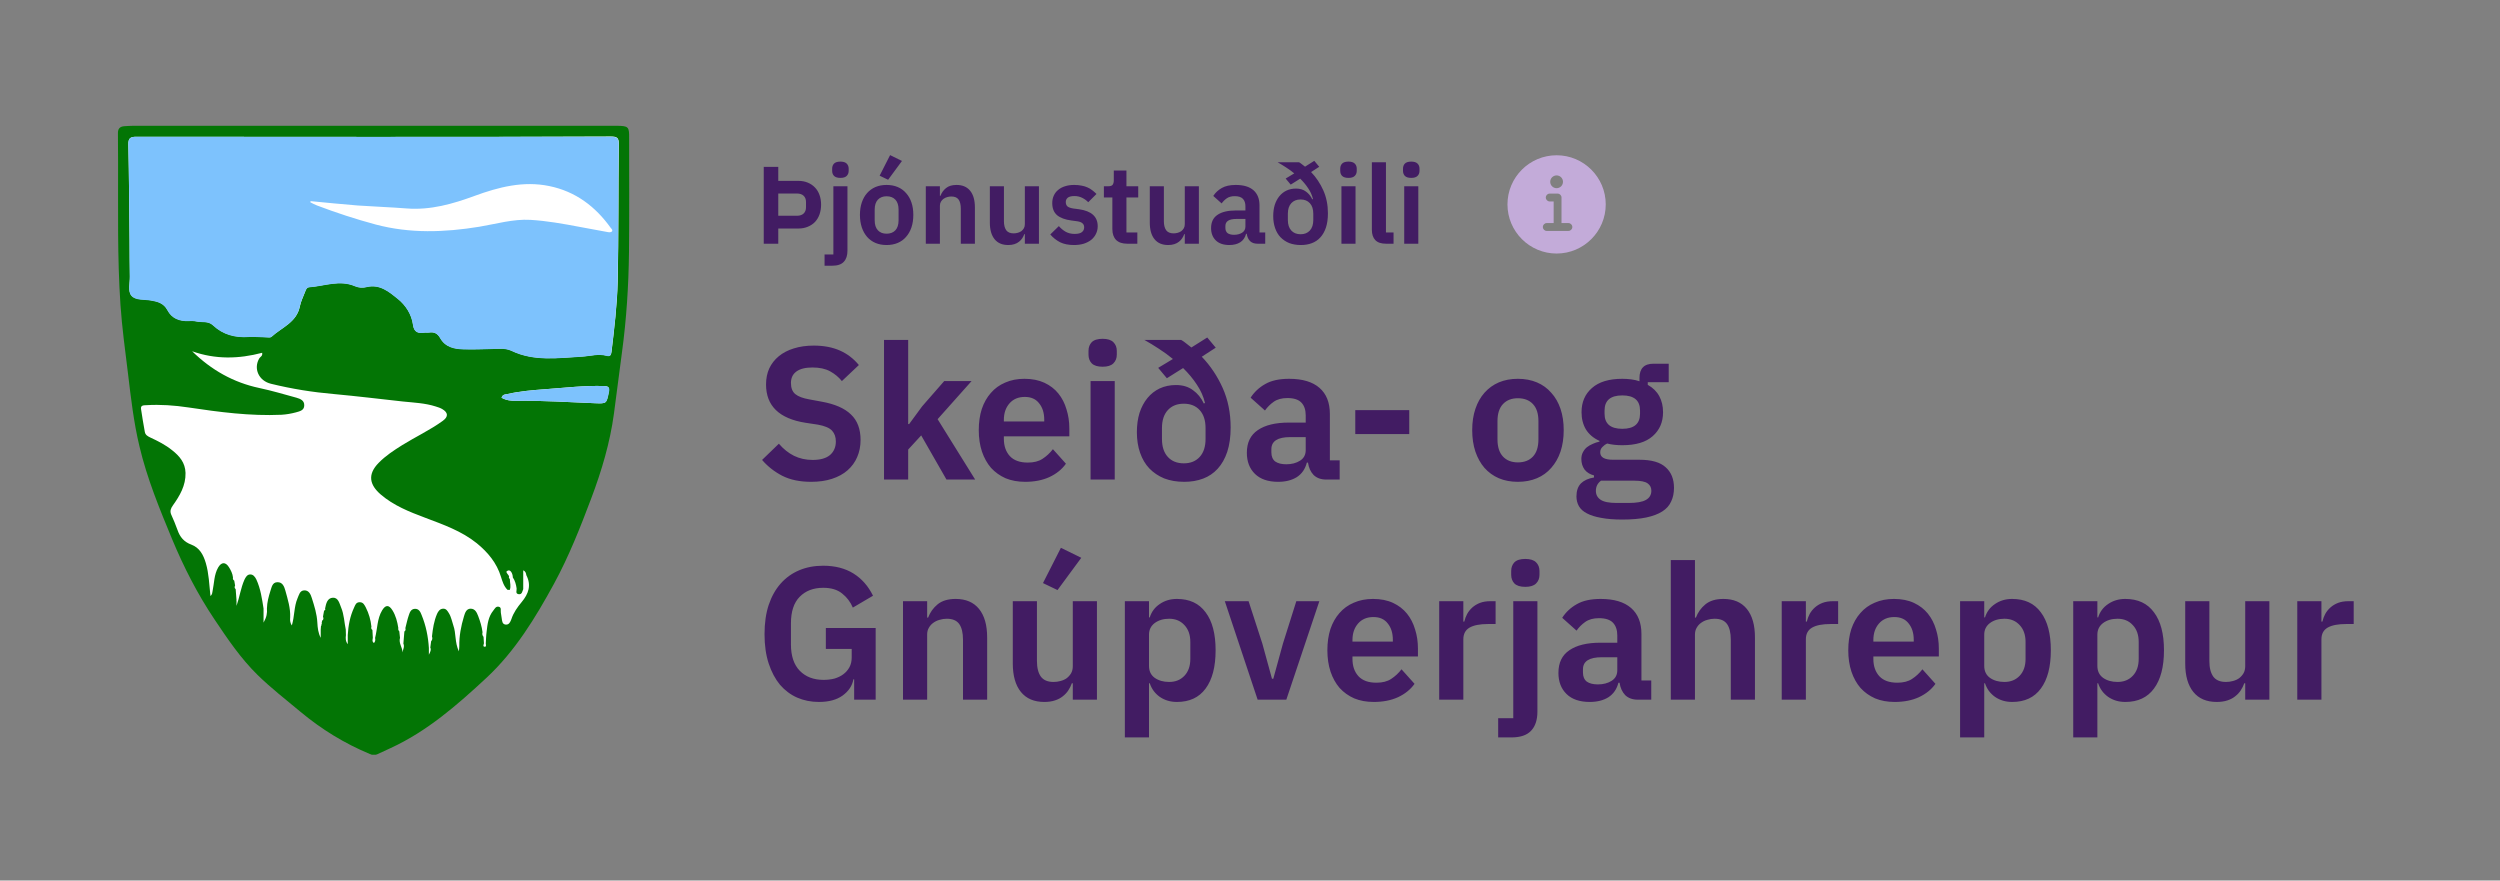 <svg width="318" height="112" viewBox="0 0 318 112" fill="none" xmlns="http://www.w3.org/2000/svg">
<rect x="0" y="0" width="318" height="112" fill="#808080" stroke="none"/>
<g clip-path="url(#clip0_2491:57890)">
<path d="M47.566 95.284C47.513 95.284 47.423 95.266 47.316 95.212C44.234 93.922 41.333 92.167 38.681 89.945C38.252 89.587 37.804 89.229 37.374 88.871C35.994 87.742 34.561 86.56 33.254 85.288C31.158 83.228 29.492 80.738 27.88 78.338C25.891 75.364 24.154 72.068 22.578 68.288C21.109 64.76 19.443 60.747 18.457 56.591C17.759 53.653 17.401 50.608 17.024 47.653L16.989 47.348C16.917 46.811 16.863 46.273 16.792 45.736C16.505 43.425 16.201 41.043 16.039 38.696C15.717 33.913 15.735 29.041 15.735 24.33C15.735 23.094 15.735 21.84 15.735 20.604C15.735 20.317 15.735 20.048 15.735 19.762C15.735 18.866 15.735 17.935 15.717 17.003C15.717 16.896 15.717 16.824 15.735 16.806C15.753 16.806 15.788 16.788 15.842 16.788L16.039 16.77C16.362 16.735 16.648 16.717 16.953 16.717C25.372 16.717 33.809 16.717 42.246 16.717H78.287H78.448C78.646 16.717 79.093 16.717 79.29 16.77C79.326 16.949 79.326 17.379 79.326 17.612C79.326 19.278 79.326 20.944 79.326 22.628C79.326 25.745 79.344 28.951 79.308 32.104C79.255 36.672 78.95 40.81 78.413 44.733C78.234 46.058 78.055 47.402 77.893 48.709C77.732 49.963 77.571 51.253 77.392 52.525C76.944 55.785 76.048 59.135 74.561 63.076C73.236 66.605 71.767 70.366 69.85 73.877C67.235 78.678 64.781 82.529 61.395 85.682C57.866 88.96 54.033 92.346 49.376 94.495L48.838 94.746C48.444 94.925 48.05 95.104 47.656 95.284C47.62 95.284 47.584 95.284 47.566 95.284Z" fill="white"/>
<path d="M47.567 16C57.706 16 67.845 16 78.001 16C78.145 16 78.306 16 78.449 16C79.954 16.018 80.044 16.108 80.026 17.612C80.026 22.449 80.061 27.285 80.008 32.122C79.954 36.385 79.685 40.63 79.112 44.84C78.754 47.438 78.449 50.035 78.091 52.632C77.59 56.322 76.533 59.869 75.225 63.344C73.828 67.052 72.377 70.743 70.478 74.236C68.113 78.57 65.534 82.816 61.88 86.219C58.172 89.659 54.356 93.008 49.681 95.158C49.108 95.427 48.552 95.677 47.979 95.946C47.657 96.09 47.37 96.054 47.048 95.91C43.823 94.567 40.903 92.776 38.216 90.537C36.371 88.996 34.473 87.527 32.753 85.843C30.603 83.73 28.937 81.257 27.271 78.768C25.122 75.561 23.384 72.158 21.898 68.593C20.303 64.742 18.709 60.872 17.742 56.788C17.007 53.725 16.649 50.59 16.273 47.455C15.915 44.553 15.521 41.669 15.323 38.768C14.912 32.695 15.037 26.64 15.019 20.586C15.019 19.386 15.019 18.203 15.001 17.003C14.983 16.412 15.198 16.108 15.789 16.054C16.183 16.036 16.559 16 16.954 16C27.146 16 37.357 16 47.567 16ZM40.886 79.574C40.903 79.52 40.903 79.466 40.886 79.412C40.903 79.394 40.939 79.377 40.939 79.359C40.939 79.323 40.921 79.269 40.921 79.233C40.939 79.144 40.957 79.036 40.975 78.947C41.172 78.821 41.172 78.642 41.083 78.445C41.136 78.176 41.19 77.926 41.226 77.657C41.405 77.639 41.387 77.531 41.351 77.406C41.477 76.779 41.62 76.063 42.354 76.027C43.035 76.009 43.178 76.761 43.393 77.281C43.77 78.176 43.787 79.162 43.984 80.093V80.147C43.984 80.362 44.002 80.577 44.002 80.792C43.949 81.186 43.949 81.58 44.235 81.938C44.235 81.544 44.235 81.168 44.235 80.774C44.307 79.556 44.522 78.391 45.041 77.281C45.185 76.976 45.274 76.6 45.758 76.6C46.224 76.6 46.367 76.976 46.528 77.263C46.922 78.033 47.155 78.857 47.245 79.717C47.191 79.878 47.209 80.022 47.37 80.129C47.388 80.469 47.406 80.81 47.424 81.132C47.406 81.347 47.281 81.58 47.567 81.795C47.746 81.598 47.764 81.383 47.71 81.15C48.015 79.986 47.961 78.714 48.606 77.639C49.036 76.922 49.466 76.905 49.914 77.621C50.344 78.302 50.541 79.09 50.666 79.878C50.63 80.039 50.666 80.183 50.791 80.308C50.827 80.577 50.845 80.846 50.881 81.132C50.684 81.795 51.185 82.332 51.203 82.977C51.257 82.601 51.49 82.261 51.311 81.867C51.347 81.347 51.401 80.846 51.436 80.326C51.597 80.219 51.615 80.075 51.562 79.896C51.705 79.359 51.812 78.803 51.992 78.284C52.117 77.908 52.26 77.46 52.78 77.442C53.281 77.424 53.478 77.836 53.622 78.212C54.177 79.556 54.464 80.971 54.553 82.422C54.553 82.655 54.553 82.888 54.553 83.282C54.75 82.888 54.876 82.655 54.732 82.368C54.768 82.099 54.804 81.831 54.84 81.562C55.019 81.383 55.019 81.168 54.947 80.953C55.055 79.968 55.198 79 55.592 78.087C55.736 77.764 55.95 77.442 56.362 77.424C56.757 77.406 56.918 77.711 57.097 77.997C57.401 78.481 57.491 79.054 57.67 79.574C58.028 80.577 57.831 81.687 58.369 82.852C58.404 82.511 58.422 82.35 58.422 82.189C58.404 80.899 58.637 79.645 59.014 78.409C59.139 77.997 59.3 77.406 59.891 77.424C60.429 77.442 60.644 77.89 60.823 78.356C61.074 79.018 61.288 79.699 61.378 80.416C61.324 80.63 61.342 80.828 61.504 81.007C61.521 81.275 61.539 81.562 61.557 81.831C61.521 81.992 61.396 82.243 61.629 82.261C61.898 82.296 61.808 82.028 61.79 81.867C61.826 81.365 61.826 80.846 61.898 80.344C62.005 79.394 62.112 78.445 62.739 77.675C62.919 77.46 63.062 77.102 63.42 77.173C63.832 77.245 63.653 77.657 63.707 77.926C63.761 78.159 63.761 78.391 63.814 78.624C63.868 78.965 63.868 79.412 64.334 79.448C64.764 79.484 64.925 79.09 65.05 78.75C65.319 77.926 65.821 77.227 66.358 76.582C67.236 75.525 67.612 74.451 66.949 73.161C66.913 72.91 66.842 72.659 66.555 72.552C66.555 73.358 66.555 74.146 66.555 74.934C66.43 75.221 66.412 75.651 65.964 75.579C65.516 75.507 65.749 75.113 65.713 74.845C65.641 74.343 65.516 73.859 65.229 73.447C65.229 72.999 64.961 72.444 64.62 72.57C64.047 72.767 64.907 73.125 64.728 73.465C64.71 73.501 64.817 73.591 64.853 73.662C64.853 74.128 65.032 74.594 64.835 75.042C64.746 75.042 64.656 75.024 64.549 75.024C64.083 74.558 63.904 73.949 63.725 73.376C63.187 71.602 62.059 70.259 60.662 69.112C58.709 67.536 56.38 66.73 54.069 65.852C52.063 65.1 50.075 64.312 48.427 62.897C47.012 61.678 46.707 60.353 48.176 58.866C49.054 57.97 50.093 57.29 51.15 56.627C52.852 55.57 54.697 54.71 56.327 53.528C57.061 52.991 57.007 52.471 56.237 52.023C55.986 51.88 55.7 51.79 55.413 51.701C54.069 51.271 52.672 51.217 51.275 51.074C48.337 50.751 45.417 50.393 42.48 50.124C39.775 49.892 37.106 49.462 34.473 48.817C32.896 48.441 32.215 46.864 32.986 45.575C33.111 45.377 33.434 45.288 33.344 44.876C30.37 45.664 27.397 45.736 24.441 44.679C26.877 47.061 29.69 48.656 32.986 49.354C34.58 49.695 36.156 50.16 37.715 50.59C38.216 50.733 38.718 50.949 38.7 51.557C38.7 52.202 38.145 52.31 37.643 52.453C37.034 52.614 36.425 52.722 35.798 52.758C31.821 52.937 27.898 52.417 23.958 51.826C22.184 51.557 20.393 51.432 18.602 51.54C18.297 51.557 17.867 51.522 17.939 52.023C18.082 52.991 18.243 53.958 18.422 54.943C18.494 55.337 18.799 55.498 19.139 55.66C20.106 56.108 21.056 56.591 21.898 57.272C22.829 58.006 23.564 58.848 23.599 60.156C23.635 61.768 22.865 63.058 21.987 64.294C21.718 64.67 21.593 65.01 21.772 65.44C22.059 66.085 22.345 66.748 22.578 67.411C22.883 68.306 23.402 68.933 24.334 69.274C25.391 69.668 25.874 70.581 26.179 71.62C26.573 72.946 26.609 74.343 26.77 75.812C27.039 75.579 26.985 75.364 27.039 75.185C27.254 74.164 27.218 73.107 27.755 72.175C28.167 71.477 28.687 71.459 29.117 72.14C29.367 72.534 29.582 72.964 29.636 73.447C29.6 73.626 29.636 73.752 29.797 73.859C29.833 74.074 29.869 74.271 29.905 74.486C29.815 74.647 29.815 74.809 29.976 74.934C30.012 75.4 30.048 75.866 30.084 76.331L30.03 76.349L30.084 76.367C30.084 76.6 30.084 76.833 30.084 77.066C30.478 75.955 30.621 74.809 31.087 73.752C31.248 73.412 31.445 73.071 31.821 73.071C32.198 73.053 32.448 73.376 32.61 73.716C33.147 74.88 33.326 76.152 33.523 77.406C33.523 77.926 33.523 78.445 33.523 79.198C33.917 78.499 34.007 77.979 33.953 77.406C33.971 76.618 34.168 75.883 34.401 75.149C34.562 74.683 34.634 74.074 35.279 74.056C35.959 74.038 36.156 74.63 36.3 75.131C36.604 76.242 36.962 77.352 36.909 78.535C36.891 78.821 36.855 79.144 37.124 79.556C37.482 78.338 37.392 77.173 37.84 76.116C38.037 75.669 38.127 75.131 38.682 75.095C39.291 75.059 39.524 75.615 39.667 76.081C39.99 77.102 40.312 78.105 40.366 79.198C40.402 79.86 40.474 80.523 40.796 81.132C40.796 80.774 40.796 80.433 40.796 80.075C40.814 79.914 40.814 79.753 40.832 79.592L40.886 79.574ZM47.513 17.415C37.464 17.415 27.397 17.415 17.348 17.397C16.577 17.397 16.309 17.576 16.327 18.382C16.416 22.467 16.434 26.551 16.488 30.617C16.506 32.14 16.488 33.662 16.524 35.185C16.542 36.009 16.237 37.03 16.739 37.603C17.276 38.194 18.351 38.033 19.193 38.194C20.052 38.338 20.841 38.535 21.306 39.43C21.862 40.487 22.829 40.846 23.993 40.81C24.316 40.792 24.656 40.792 24.979 40.863C25.677 41.025 26.483 40.774 27.092 41.347C28.382 42.565 29.941 42.959 31.678 42.834C32.413 42.78 33.165 42.87 33.917 42.888C34.114 42.888 34.401 42.941 34.526 42.834C35.834 41.634 37.733 41.007 38.145 38.965C38.27 38.338 38.575 37.729 38.808 37.12C38.915 36.851 38.987 36.528 39.381 36.511C41.297 36.367 43.214 35.543 45.167 36.385C45.65 36.6 46.152 36.618 46.654 36.493C48.319 36.081 49.538 37.12 50.612 37.997C51.597 38.785 52.368 39.95 52.547 41.311C52.672 42.225 53.174 42.422 53.962 42.297C54.159 42.261 54.392 42.314 54.589 42.279C55.216 42.189 55.664 42.404 55.986 42.959C56.649 44.159 57.831 44.392 59.049 44.41C60.536 44.446 62.041 44.374 63.528 44.339C64.065 44.321 64.585 44.356 65.086 44.607C67.97 45.987 71.069 45.521 74.061 45.342C75.1 45.288 76.121 44.948 77.177 45.234C77.607 45.36 77.733 45.163 77.787 44.751C78.145 41.759 78.503 38.768 78.575 35.776C78.7 29.954 78.646 24.151 78.718 18.329C78.736 17.487 78.431 17.361 77.697 17.361C67.612 17.415 57.563 17.415 47.513 17.415ZM63.796 50.59C64.405 50.931 65.05 51.002 65.695 50.984C69.027 50.931 72.359 51.163 75.673 51.289C77.16 51.343 77.124 51.361 77.428 49.892C77.554 49.265 77.392 49.121 76.783 49.103C74.329 49.032 71.911 49.318 69.475 49.498C67.827 49.623 66.161 49.748 64.531 50.124C64.28 50.178 63.94 50.142 63.796 50.59Z" fill="#037505"/>
<path d="M47.514 17.415C57.563 17.415 67.63 17.415 77.679 17.397C78.432 17.397 78.718 17.523 78.701 18.364C78.629 24.186 78.683 30.008 78.557 35.812C78.486 38.821 78.127 41.813 77.769 44.786C77.715 45.198 77.59 45.395 77.16 45.27C76.103 44.983 75.082 45.306 74.043 45.377C71.034 45.539 67.953 46.022 65.069 44.643C64.567 44.41 64.048 44.356 63.51 44.374C62.023 44.41 60.519 44.482 59.032 44.446C57.814 44.428 56.632 44.195 55.969 42.995C55.646 42.422 55.216 42.207 54.572 42.314C54.374 42.35 54.16 42.297 53.945 42.332C53.156 42.44 52.655 42.261 52.529 41.347C52.35 39.986 51.58 38.821 50.595 38.033C49.502 37.155 48.302 36.116 46.636 36.528C46.134 36.654 45.633 36.618 45.149 36.421C43.197 35.579 41.298 36.403 39.363 36.546C38.987 36.582 38.898 36.887 38.79 37.155C38.557 37.764 38.253 38.356 38.127 39C37.715 41.042 35.816 41.669 34.509 42.87C34.383 42.977 34.115 42.941 33.9 42.923C33.147 42.906 32.413 42.834 31.661 42.87C29.923 42.995 28.365 42.601 27.075 41.383C26.466 40.81 25.66 41.06 24.961 40.899C24.639 40.828 24.316 40.828 23.976 40.846C22.812 40.899 21.844 40.523 21.289 39.466C20.823 38.571 20.017 38.373 19.175 38.23C18.333 38.087 17.259 38.248 16.721 37.639C16.22 37.066 16.524 36.045 16.506 35.221C16.47 33.698 16.488 32.175 16.47 30.653C16.434 26.551 16.417 22.467 16.327 18.382C16.309 17.576 16.578 17.397 17.348 17.397C27.397 17.415 37.447 17.415 47.514 17.415ZM39.507 25.584C39.489 25.637 39.489 25.691 39.471 25.727C39.757 25.87 40.026 26.031 40.331 26.139C42.785 27.07 45.257 27.876 47.782 28.557C52.171 29.721 56.542 29.56 60.949 28.844C63.116 28.485 65.266 27.841 67.469 27.966C69.565 28.091 71.661 28.468 73.739 28.862C74.939 29.095 76.121 29.309 77.321 29.524C77.482 29.56 77.715 29.56 77.823 29.453C77.984 29.291 77.805 29.13 77.697 29.005C75.745 26.264 73.201 24.348 69.869 23.667C66.573 22.986 63.438 23.792 60.358 24.921C57.581 25.942 54.769 26.748 51.741 26.515C49.663 26.354 47.585 26.282 45.508 26.139C43.519 25.978 41.513 25.781 39.507 25.584Z" fill="#7DC2FD"/>
<path d="M63.797 50.59C63.958 50.142 64.281 50.178 64.567 50.124C66.197 49.748 67.863 49.623 69.511 49.498C71.947 49.318 74.366 49.032 76.82 49.103C77.429 49.121 77.59 49.283 77.465 49.892C77.16 51.343 77.178 51.343 75.709 51.289C72.377 51.163 69.063 50.931 65.731 50.984C65.033 51.002 64.388 50.931 63.797 50.59Z" fill="#7DC2FD"/>
</g>
<path d="M97.148 31V21.228H98.996V23.006H101.544C101.992 23.006 102.393 23.081 102.748 23.23C103.112 23.379 103.42 23.589 103.672 23.86C103.924 24.121 104.115 24.439 104.246 24.812C104.377 25.176 104.442 25.582 104.442 26.03C104.442 26.478 104.377 26.889 104.246 27.262C104.115 27.635 103.924 27.957 103.672 28.228C103.42 28.489 103.112 28.695 102.748 28.844C102.393 28.993 101.992 29.068 101.544 29.068H98.996V31H97.148ZM98.996 27.444H101.376C101.731 27.444 102.011 27.351 102.216 27.164C102.421 26.977 102.524 26.707 102.524 26.352V25.708C102.524 25.353 102.421 25.083 102.216 24.896C102.011 24.709 101.731 24.616 101.376 24.616H98.996V27.444ZM106.005 23.692H107.797V31.882C107.797 32.498 107.643 32.969 107.335 33.296C107.027 33.632 106.537 33.8 105.865 33.8H104.885V32.372H106.005V23.692ZM106.901 22.628C106.527 22.628 106.257 22.544 106.089 22.376C105.93 22.208 105.851 21.993 105.851 21.732V21.452C105.851 21.191 105.93 20.976 106.089 20.808C106.257 20.64 106.527 20.556 106.901 20.556C107.265 20.556 107.531 20.64 107.699 20.808C107.867 20.976 107.951 21.191 107.951 21.452V21.732C107.951 21.993 107.867 22.208 107.699 22.376C107.531 22.544 107.265 22.628 106.901 22.628ZM112.772 31.168C112.249 31.168 111.778 31.079 111.358 30.902C110.947 30.725 110.593 30.468 110.294 30.132C110.005 29.796 109.781 29.395 109.622 28.928C109.463 28.452 109.384 27.92 109.384 27.332C109.384 26.744 109.463 26.217 109.622 25.75C109.781 25.283 110.005 24.887 110.294 24.56C110.593 24.224 110.947 23.967 111.358 23.79C111.778 23.613 112.249 23.524 112.772 23.524C113.295 23.524 113.766 23.613 114.186 23.79C114.606 23.967 114.961 24.224 115.25 24.56C115.549 24.887 115.777 25.283 115.936 25.75C116.095 26.217 116.174 26.744 116.174 27.332C116.174 27.92 116.095 28.452 115.936 28.928C115.777 29.395 115.549 29.796 115.25 30.132C114.961 30.468 114.606 30.725 114.186 30.902C113.766 31.079 113.295 31.168 112.772 31.168ZM112.772 29.726C113.248 29.726 113.621 29.581 113.892 29.292C114.163 29.003 114.298 28.578 114.298 28.018V26.66C114.298 26.109 114.163 25.689 113.892 25.4C113.621 25.111 113.248 24.966 112.772 24.966C112.305 24.966 111.937 25.111 111.666 25.4C111.395 25.689 111.26 26.109 111.26 26.66V28.018C111.26 28.578 111.395 29.003 111.666 29.292C111.937 29.581 112.305 29.726 112.772 29.726ZM112.968 22.866L111.89 22.348L113.22 19.73L114.732 20.472L112.968 22.866ZM117.763 31V23.692H119.555V24.91H119.625C119.774 24.518 120.007 24.191 120.325 23.93C120.651 23.659 121.099 23.524 121.669 23.524C122.425 23.524 123.003 23.771 123.405 24.266C123.806 24.761 124.007 25.465 124.007 26.38V31H122.215V26.562C122.215 26.039 122.121 25.647 121.935 25.386C121.748 25.125 121.44 24.994 121.011 24.994C120.824 24.994 120.642 25.022 120.465 25.078C120.297 25.125 120.143 25.199 120.003 25.302C119.872 25.395 119.765 25.517 119.681 25.666C119.597 25.806 119.555 25.974 119.555 26.17V31H117.763ZM130.361 29.782H130.291C130.226 29.969 130.137 30.146 130.025 30.314C129.922 30.473 129.787 30.617 129.619 30.748C129.46 30.879 129.264 30.981 129.031 31.056C128.807 31.131 128.546 31.168 128.247 31.168C127.491 31.168 126.912 30.921 126.511 30.426C126.11 29.931 125.909 29.227 125.909 28.312V23.692H127.701V28.13C127.701 28.634 127.799 29.021 127.995 29.292C128.191 29.553 128.504 29.684 128.933 29.684C129.11 29.684 129.283 29.661 129.451 29.614C129.628 29.567 129.782 29.497 129.913 29.404C130.044 29.301 130.151 29.18 130.235 29.04C130.319 28.891 130.361 28.718 130.361 28.522V23.692H132.153V31H130.361V29.782ZM136.618 31.168C135.918 31.168 135.33 31.051 134.854 30.818C134.378 30.575 133.958 30.244 133.594 29.824L134.686 28.76C134.956 29.068 135.25 29.311 135.568 29.488C135.894 29.665 136.268 29.754 136.688 29.754C137.117 29.754 137.425 29.679 137.612 29.53C137.808 29.381 137.906 29.175 137.906 28.914C137.906 28.699 137.836 28.531 137.696 28.41C137.565 28.279 137.336 28.191 137.01 28.144L136.282 28.046C135.488 27.943 134.882 27.719 134.462 27.374C134.051 27.019 133.846 26.506 133.846 25.834C133.846 25.479 133.911 25.162 134.042 24.882C134.172 24.593 134.359 24.35 134.602 24.154C134.844 23.949 135.134 23.795 135.47 23.692C135.815 23.58 136.198 23.524 136.618 23.524C136.972 23.524 137.285 23.552 137.556 23.608C137.836 23.655 138.088 23.729 138.312 23.832C138.536 23.925 138.741 24.047 138.928 24.196C139.114 24.336 139.296 24.495 139.474 24.672L138.424 25.722C138.209 25.498 137.952 25.311 137.654 25.162C137.355 25.013 137.028 24.938 136.674 24.938C136.282 24.938 135.997 25.008 135.82 25.148C135.652 25.288 135.568 25.47 135.568 25.694C135.568 25.937 135.638 26.123 135.778 26.254C135.927 26.375 136.174 26.464 136.52 26.52L137.262 26.618C138.839 26.842 139.628 27.561 139.628 28.774C139.628 29.129 139.553 29.455 139.404 29.754C139.264 30.043 139.063 30.295 138.802 30.51C138.54 30.715 138.223 30.879 137.85 31C137.486 31.112 137.075 31.168 136.618 31.168ZM143.382 31C142.766 31 142.295 30.841 141.968 30.524C141.651 30.197 141.492 29.735 141.492 29.138V25.12H140.414V23.692H140.974C141.245 23.692 141.427 23.631 141.52 23.51C141.623 23.379 141.674 23.188 141.674 22.936V21.69H143.284V23.692H144.782V25.12H143.284V29.572H144.67V31H143.382ZM150.705 29.782H150.635C150.569 29.969 150.481 30.146 150.369 30.314C150.266 30.473 150.131 30.617 149.963 30.748C149.804 30.879 149.608 30.981 149.375 31.056C149.151 31.131 148.889 31.168 148.591 31.168C147.835 31.168 147.256 30.921 146.855 30.426C146.453 29.931 146.253 29.227 146.253 28.312V23.692H148.045V28.13C148.045 28.634 148.143 29.021 148.339 29.292C148.535 29.553 148.847 29.684 149.277 29.684C149.454 29.684 149.627 29.661 149.795 29.614C149.972 29.567 150.126 29.497 150.257 29.404C150.387 29.301 150.495 29.18 150.579 29.04C150.663 28.891 150.705 28.718 150.705 28.522V23.692H152.497V31H150.705V29.782ZM159.943 31C159.551 31 159.239 30.888 159.005 30.664C158.781 30.431 158.641 30.123 158.585 29.74H158.501C158.38 30.216 158.133 30.575 157.759 30.818C157.386 31.051 156.924 31.168 156.373 31.168C155.627 31.168 155.053 30.972 154.651 30.58C154.25 30.188 154.049 29.665 154.049 29.012C154.049 28.256 154.32 27.696 154.861 27.332C155.403 26.959 156.173 26.772 157.171 26.772H158.417V26.24C158.417 25.829 158.31 25.512 158.095 25.288C157.881 25.064 157.535 24.952 157.059 24.952C156.639 24.952 156.299 25.045 156.037 25.232C155.785 25.409 155.571 25.624 155.393 25.876L154.329 24.924C154.6 24.504 154.959 24.168 155.407 23.916C155.855 23.655 156.448 23.524 157.185 23.524C158.175 23.524 158.926 23.748 159.439 24.196C159.953 24.644 160.209 25.288 160.209 26.128V29.572H160.937V31H159.943ZM156.975 29.866C157.377 29.866 157.717 29.777 157.997 29.6C158.277 29.423 158.417 29.161 158.417 28.816V27.85H157.269C156.336 27.85 155.869 28.149 155.869 28.746V28.984C155.869 29.283 155.963 29.507 156.149 29.656C156.345 29.796 156.621 29.866 156.975 29.866ZM167.806 21.214L166.77 21.886C167.414 22.558 167.932 23.333 168.324 24.21C168.716 25.087 168.912 26.063 168.912 27.136C168.912 27.827 168.828 28.429 168.66 28.942C168.492 29.446 168.254 29.866 167.946 30.202C167.647 30.529 167.288 30.771 166.868 30.93C166.448 31.089 165.981 31.168 165.468 31.168C164.917 31.168 164.422 31.084 163.984 30.916C163.554 30.739 163.186 30.491 162.878 30.174C162.579 29.857 162.35 29.469 162.192 29.012C162.033 28.555 161.954 28.046 161.954 27.486C161.954 26.963 162.019 26.487 162.15 26.058C162.29 25.629 162.486 25.26 162.738 24.952C162.99 24.644 163.293 24.406 163.648 24.238C164.012 24.07 164.413 23.986 164.852 23.986C165.356 23.986 165.776 24.112 166.112 24.364C166.457 24.607 166.728 24.938 166.924 25.358L167.008 25.316C166.896 24.84 166.695 24.387 166.406 23.958C166.126 23.529 165.785 23.118 165.384 22.726L164.18 23.482L163.536 22.712L164.628 22.054C164.301 21.783 163.956 21.531 163.592 21.298C163.237 21.065 162.878 20.845 162.514 20.64H165.244C165.374 20.715 165.5 20.803 165.622 20.906C165.743 20.999 165.869 21.097 166 21.2L167.176 20.458L167.806 21.214ZM165.44 29.796C165.934 29.796 166.326 29.637 166.616 29.32C166.905 29.003 167.05 28.559 167.05 27.99V27.178C167.05 26.609 166.905 26.165 166.616 25.848C166.326 25.531 165.934 25.372 165.44 25.372C164.936 25.372 164.539 25.531 164.25 25.848C163.96 26.165 163.816 26.609 163.816 27.178V27.99C163.816 28.559 163.96 29.003 164.25 29.32C164.539 29.637 164.936 29.796 165.44 29.796ZM171.528 22.628C171.154 22.628 170.884 22.544 170.716 22.376C170.557 22.208 170.478 21.993 170.478 21.732V21.452C170.478 21.191 170.557 20.976 170.716 20.808C170.884 20.64 171.154 20.556 171.528 20.556C171.892 20.556 172.158 20.64 172.326 20.808C172.494 20.976 172.578 21.191 172.578 21.452V21.732C172.578 21.993 172.494 22.208 172.326 22.376C172.158 22.544 171.892 22.628 171.528 22.628ZM170.632 23.692H172.424V31H170.632V23.692ZM176.293 31C175.677 31 175.224 30.846 174.935 30.538C174.646 30.23 174.501 29.796 174.501 29.236V20.64H176.293V29.572H177.259V31H176.293ZM179.512 22.628C179.139 22.628 178.868 22.544 178.7 22.376C178.541 22.208 178.462 21.993 178.462 21.732V21.452C178.462 21.191 178.541 20.976 178.7 20.808C178.868 20.64 179.139 20.556 179.512 20.556C179.876 20.556 180.142 20.64 180.31 20.808C180.478 20.976 180.562 21.191 180.562 21.452V21.732C180.562 21.993 180.478 22.208 180.31 22.376C180.142 22.544 179.876 22.628 179.512 22.628ZM178.616 23.692H180.408V31H178.616V23.692Z" fill="#421C63"/>
<path d="M198 19.75C194.554 19.75 191.75 22.554 191.75 26C191.75 29.446 194.554 32.25 198 32.25C201.446 32.25 204.25 29.446 204.25 26C204.25 22.554 201.446 19.75 198 19.75ZM198 22.312C198.449 22.312 198.812 22.676 198.812 23.125C198.812 23.574 198.449 23.938 198 23.938C197.551 23.938 197.188 23.574 197.188 23.125C197.188 22.676 197.551 22.312 198 22.312ZM199.5 29.375H196.75C196.474 29.375 196.25 29.151 196.25 28.875C196.25 28.599 196.474 28.375 196.75 28.375H197.625V25.625H197.125C196.849 25.625 196.625 25.401 196.625 25.125C196.625 24.849 196.849 24.625 197.125 24.625H198.125C198.401 24.625 198.625 24.849 198.625 25.125V28.375H199.5C199.776 28.375 200 28.599 200 28.875C200 29.151 199.776 29.375 199.5 29.375Z" fill="#C3ABD9"/>
<path d="M103.176 61.288C101.736 61.288 100.512 61.032 99.504 60.52C98.512 60.008 97.656 59.336 96.936 58.504L99.072 56.44C99.648 57.112 100.288 57.624 100.992 57.976C101.712 58.328 102.504 58.504 103.368 58.504C104.344 58.504 105.08 58.296 105.576 57.88C106.072 57.448 106.32 56.872 106.32 56.152C106.32 55.592 106.16 55.136 105.84 54.784C105.52 54.432 104.92 54.176 104.04 54.016L102.456 53.776C99.112 53.248 97.44 51.624 97.44 48.904C97.44 48.152 97.576 47.472 97.848 46.864C98.136 46.256 98.544 45.736 99.072 45.304C99.6 44.872 100.232 44.544 100.968 44.32C101.72 44.08 102.568 43.96 103.512 43.96C104.776 43.96 105.88 44.168 106.824 44.584C107.768 45 108.576 45.616 109.248 46.432L107.088 48.472C106.672 47.96 106.168 47.544 105.576 47.224C104.984 46.904 104.24 46.744 103.344 46.744C102.432 46.744 101.744 46.92 101.28 47.272C100.832 47.608 100.608 48.088 100.608 48.712C100.608 49.352 100.792 49.824 101.16 50.128C101.528 50.432 102.12 50.656 102.936 50.8L104.496 51.088C106.192 51.392 107.44 51.936 108.24 52.72C109.056 53.488 109.464 54.568 109.464 55.96C109.464 56.76 109.32 57.488 109.032 58.144C108.76 58.784 108.352 59.344 107.808 59.824C107.28 60.288 106.624 60.648 105.84 60.904C105.072 61.16 104.184 61.288 103.176 61.288ZM112.448 43.24H115.52V53.944H115.64L117.296 51.688L120.104 48.472H123.584L119.264 53.32L124.04 61H120.392L117.176 55.384L115.52 57.184V61H112.448V43.24ZM130.403 61.288C129.475 61.288 128.643 61.136 127.907 60.832C127.187 60.512 126.571 60.072 126.059 59.512C125.563 58.936 125.179 58.248 124.907 57.448C124.635 56.632 124.499 55.72 124.499 54.712C124.499 53.72 124.627 52.824 124.883 52.024C125.155 51.224 125.539 50.544 126.035 49.984C126.531 49.408 127.139 48.968 127.859 48.664C128.579 48.344 129.395 48.184 130.307 48.184C131.283 48.184 132.131 48.352 132.851 48.688C133.571 49.024 134.163 49.48 134.627 50.056C135.091 50.632 135.435 51.304 135.659 52.072C135.899 52.824 136.019 53.632 136.019 54.496V55.504H127.691V55.816C127.691 56.728 127.947 57.464 128.459 58.024C128.971 58.568 129.731 58.84 130.739 58.84C131.507 58.84 132.131 58.68 132.611 58.36C133.107 58.04 133.547 57.632 133.931 57.136L135.587 58.984C135.075 59.704 134.371 60.272 133.475 60.688C132.595 61.088 131.571 61.288 130.403 61.288ZM130.355 50.488C129.539 50.488 128.891 50.76 128.411 51.304C127.931 51.848 127.691 52.552 127.691 53.416V53.608H132.827V53.392C132.827 52.528 132.611 51.832 132.179 51.304C131.763 50.76 131.155 50.488 130.355 50.488ZM140.257 46.648C139.617 46.648 139.153 46.504 138.865 46.216C138.593 45.928 138.457 45.56 138.457 45.112V44.632C138.457 44.184 138.593 43.816 138.865 43.528C139.153 43.24 139.617 43.096 140.257 43.096C140.881 43.096 141.337 43.24 141.625 43.528C141.913 43.816 142.057 44.184 142.057 44.632V45.112C142.057 45.56 141.913 45.928 141.625 46.216C141.337 46.504 140.881 46.648 140.257 46.648ZM138.721 48.472H141.793V61H138.721V48.472ZM154.642 44.224L152.866 45.376C153.97 46.528 154.858 47.856 155.53 49.36C156.202 50.864 156.538 52.536 156.538 54.376C156.538 55.56 156.394 56.592 156.106 57.472C155.818 58.336 155.41 59.056 154.882 59.632C154.37 60.192 153.754 60.608 153.034 60.88C152.314 61.152 151.514 61.288 150.634 61.288C149.69 61.288 148.842 61.144 148.09 60.856C147.354 60.552 146.722 60.128 146.194 59.584C145.682 59.04 145.29 58.376 145.018 57.592C144.746 56.808 144.61 55.936 144.61 54.976C144.61 54.08 144.722 53.264 144.946 52.528C145.186 51.792 145.522 51.16 145.954 50.632C146.386 50.104 146.906 49.696 147.514 49.408C148.138 49.12 148.826 48.976 149.578 48.976C150.442 48.976 151.162 49.192 151.738 49.624C152.33 50.04 152.794 50.608 153.13 51.328L153.274 51.256C153.082 50.44 152.738 49.664 152.242 48.928C151.762 48.192 151.178 47.488 150.49 46.816L148.426 48.112L147.322 46.792L149.194 45.664C148.634 45.2 148.042 44.768 147.418 44.368C146.81 43.968 146.194 43.592 145.57 43.24H150.25C150.474 43.368 150.69 43.52 150.898 43.696C151.106 43.856 151.322 44.024 151.546 44.2L153.562 42.928L154.642 44.224ZM150.586 58.936C151.434 58.936 152.106 58.664 152.602 58.12C153.098 57.576 153.346 56.816 153.346 55.84V54.448C153.346 53.472 153.098 52.712 152.602 52.168C152.106 51.624 151.434 51.352 150.586 51.352C149.722 51.352 149.042 51.624 148.546 52.168C148.05 52.712 147.802 53.472 147.802 54.448V55.84C147.802 56.816 148.05 57.576 148.546 58.12C149.042 58.664 149.722 58.936 150.586 58.936ZM168.703 61C168.031 61 167.495 60.808 167.095 60.424C166.711 60.024 166.471 59.496 166.375 58.84H166.231C166.023 59.656 165.599 60.272 164.959 60.688C164.319 61.088 163.527 61.288 162.583 61.288C161.303 61.288 160.319 60.952 159.631 60.28C158.943 59.608 158.599 58.712 158.599 57.592C158.599 56.296 159.063 55.336 159.991 54.712C160.919 54.072 162.239 53.752 163.951 53.752H166.087V52.84C166.087 52.136 165.903 51.592 165.535 51.208C165.167 50.824 164.575 50.632 163.759 50.632C163.039 50.632 162.455 50.792 162.007 51.112C161.575 51.416 161.207 51.784 160.903 52.216L159.079 50.584C159.543 49.864 160.159 49.288 160.927 48.856C161.695 48.408 162.711 48.184 163.975 48.184C165.671 48.184 166.959 48.568 167.839 49.336C168.719 50.104 169.159 51.208 169.159 52.648V58.552H170.407V61H168.703ZM163.615 59.056C164.303 59.056 164.887 58.904 165.367 58.6C165.847 58.296 166.087 57.848 166.087 57.256V55.6H164.119C162.519 55.6 161.719 56.112 161.719 57.136V57.544C161.719 58.056 161.879 58.44 162.199 58.696C162.535 58.936 163.007 59.056 163.615 59.056ZM172.392 55.216V52.168H179.256V55.216H172.392ZM193.072 61.288C192.176 61.288 191.368 61.136 190.648 60.832C189.944 60.528 189.336 60.088 188.824 59.512C188.328 58.936 187.944 58.248 187.672 57.448C187.4 56.632 187.264 55.72 187.264 54.712C187.264 53.704 187.4 52.8 187.672 52C187.944 51.2 188.328 50.52 188.824 49.96C189.336 49.384 189.944 48.944 190.648 48.64C191.368 48.336 192.176 48.184 193.072 48.184C193.968 48.184 194.776 48.336 195.496 48.64C196.216 48.944 196.824 49.384 197.32 49.96C197.832 50.52 198.224 51.2 198.496 52C198.768 52.8 198.904 53.704 198.904 54.712C198.904 55.72 198.768 56.632 198.496 57.448C198.224 58.248 197.832 58.936 197.32 59.512C196.824 60.088 196.216 60.528 195.496 60.832C194.776 61.136 193.968 61.288 193.072 61.288ZM193.072 58.816C193.888 58.816 194.528 58.568 194.992 58.072C195.456 57.576 195.688 56.848 195.688 55.888V53.56C195.688 52.616 195.456 51.896 194.992 51.4C194.528 50.904 193.888 50.656 193.072 50.656C192.272 50.656 191.64 50.904 191.176 51.4C190.712 51.896 190.48 52.616 190.48 53.56V55.888C190.48 56.848 190.712 57.576 191.176 58.072C191.64 58.568 192.272 58.816 193.072 58.816ZM212.932 62.056C212.932 62.712 212.812 63.288 212.572 63.784C212.348 64.296 211.972 64.72 211.444 65.056C210.916 65.392 210.236 65.648 209.404 65.824C208.572 66 207.556 66.088 206.356 66.088C205.3 66.088 204.404 66.016 203.668 65.872C202.932 65.744 202.324 65.552 201.844 65.296C201.38 65.056 201.044 64.752 200.836 64.384C200.628 64.016 200.524 63.6 200.524 63.136C200.524 62.432 200.716 61.88 201.1 61.48C201.5 61.096 202.052 60.848 202.756 60.736V60.472C202.244 60.344 201.844 60.096 201.556 59.728C201.284 59.344 201.148 58.896 201.148 58.384C201.148 58.064 201.212 57.784 201.34 57.544C201.468 57.288 201.636 57.072 201.844 56.896C202.068 56.72 202.316 56.576 202.588 56.464C202.86 56.336 203.148 56.24 203.452 56.176V56.08C202.684 55.728 202.108 55.24 201.724 54.616C201.356 53.992 201.172 53.264 201.172 52.432C201.172 51.152 201.612 50.128 202.492 49.36C203.372 48.576 204.66 48.184 206.356 48.184C206.74 48.184 207.116 48.208 207.484 48.256C207.868 48.304 208.22 48.384 208.54 48.496V48.088C208.54 46.872 209.132 46.264 210.316 46.264H212.26V48.616H209.596V48.952C210.252 49.32 210.74 49.8 211.06 50.392C211.38 50.984 211.54 51.664 211.54 52.432C211.54 53.696 211.1 54.712 210.22 55.48C209.356 56.248 208.068 56.632 206.356 56.632C205.62 56.632 204.98 56.56 204.436 56.416C204.196 56.528 203.988 56.68 203.812 56.872C203.636 57.048 203.548 57.272 203.548 57.544C203.548 58.168 204.092 58.48 205.18 58.48H208.54C210.076 58.48 211.188 58.8 211.876 59.44C212.58 60.064 212.932 60.936 212.932 62.056ZM210.052 62.416C210.052 62.016 209.892 61.704 209.572 61.48C209.252 61.256 208.7 61.144 207.916 61.144H203.644C203.212 61.464 202.996 61.896 202.996 62.44C202.996 62.92 203.196 63.296 203.596 63.568C203.996 63.84 204.676 63.976 205.636 63.976H207.172C208.18 63.976 208.908 63.848 209.356 63.592C209.82 63.336 210.052 62.944 210.052 62.416ZM206.356 54.544C207.86 54.544 208.612 53.904 208.612 52.624V52.216C208.612 50.936 207.86 50.296 206.356 50.296C204.852 50.296 204.1 50.936 204.1 52.216V52.624C204.1 53.904 204.852 54.544 206.356 54.544ZM108.648 86.408H108.552C108.408 87.224 107.952 87.912 107.184 88.472C106.432 89.016 105.424 89.288 104.16 89.288C103.168 89.288 102.248 89.104 101.4 88.736C100.568 88.368 99.84 87.824 99.216 87.104C98.608 86.368 98.128 85.464 97.776 84.392C97.424 83.32 97.248 82.08 97.248 80.672C97.248 79.264 97.424 78.024 97.776 76.952C98.144 75.864 98.656 74.952 99.312 74.216C99.968 73.48 100.752 72.92 101.664 72.536C102.576 72.152 103.592 71.96 104.712 71.96C106.216 71.96 107.496 72.288 108.552 72.944C109.608 73.6 110.44 74.544 111.048 75.776L108.48 77.288C108.176 76.568 107.72 75.968 107.112 75.488C106.52 75.008 105.72 74.768 104.712 74.768C103.464 74.768 102.464 75.152 101.712 75.92C100.976 76.672 100.608 77.792 100.608 79.28V81.968C100.608 83.44 100.984 84.56 101.736 85.328C102.488 86.096 103.496 86.48 104.76 86.48C105.256 86.48 105.72 86.424 106.152 86.312C106.584 86.184 106.96 86 107.28 85.76C107.6 85.52 107.856 85.224 108.048 84.872C108.24 84.52 108.336 84.104 108.336 83.624V82.544H105.048V79.88H111.384V89H108.648V86.408ZM114.862 89V76.472H117.934V78.56H118.054C118.31 77.888 118.71 77.328 119.254 76.88C119.814 76.416 120.582 76.184 121.558 76.184C122.854 76.184 123.846 76.608 124.534 77.456C125.222 78.304 125.566 79.512 125.566 81.08V89H122.494V81.392C122.494 80.496 122.334 79.824 122.014 79.376C121.694 78.928 121.166 78.704 120.43 78.704C120.11 78.704 119.798 78.752 119.494 78.848C119.206 78.928 118.942 79.056 118.702 79.232C118.478 79.392 118.294 79.6 118.15 79.856C118.006 80.096 117.934 80.384 117.934 80.72V89H114.862ZM134.515 75.056L132.667 74.168L134.947 69.68L137.539 70.952L134.515 75.056ZM136.459 86.912H136.339C136.227 87.232 136.075 87.536 135.883 87.824C135.707 88.096 135.475 88.344 135.187 88.568C134.915 88.792 134.579 88.968 134.179 89.096C133.795 89.224 133.347 89.288 132.835 89.288C131.539 89.288 130.547 88.864 129.859 88.016C129.171 87.168 128.827 85.96 128.827 84.392V76.472H131.899V84.08C131.899 84.944 132.067 85.608 132.403 86.072C132.739 86.52 133.275 86.744 134.011 86.744C134.315 86.744 134.611 86.704 134.899 86.624C135.203 86.544 135.467 86.424 135.691 86.264C135.915 86.088 136.099 85.88 136.243 85.64C136.387 85.384 136.459 85.088 136.459 84.752V76.472H139.531V89H136.459V86.912ZM143.081 76.472H146.153V78.536H146.249C146.473 77.816 146.897 77.248 147.521 76.832C148.145 76.4 148.873 76.184 149.705 76.184C151.305 76.184 152.521 76.752 153.353 77.888C154.201 79.008 154.625 80.616 154.625 82.712C154.625 84.824 154.201 86.448 153.353 87.584C152.521 88.72 151.305 89.288 149.705 89.288C148.873 89.288 148.145 89.072 147.521 88.64C146.913 88.208 146.489 87.632 146.249 86.912H146.153V93.8H143.081V76.472ZM148.721 86.744C149.521 86.744 150.169 86.48 150.665 85.952C151.161 85.424 151.409 84.712 151.409 83.816V81.656C151.409 80.76 151.161 80.048 150.665 79.52C150.169 78.976 149.521 78.704 148.721 78.704C147.985 78.704 147.369 78.888 146.873 79.256C146.393 79.624 146.153 80.112 146.153 80.72V84.704C146.153 85.36 146.393 85.864 146.873 86.216C147.369 86.568 147.985 86.744 148.721 86.744ZM159.972 89L155.796 76.472H158.82L160.572 81.872L161.796 86.336H161.964L163.188 81.872L164.892 76.472H167.82L163.62 89H159.972ZM174.746 89.288C173.818 89.288 172.986 89.136 172.25 88.832C171.53 88.512 170.914 88.072 170.402 87.512C169.906 86.936 169.522 86.248 169.25 85.448C168.978 84.632 168.842 83.72 168.842 82.712C168.842 81.72 168.97 80.824 169.226 80.024C169.498 79.224 169.882 78.544 170.378 77.984C170.874 77.408 171.482 76.968 172.202 76.664C172.922 76.344 173.738 76.184 174.65 76.184C175.626 76.184 176.474 76.352 177.194 76.688C177.914 77.024 178.506 77.48 178.97 78.056C179.434 78.632 179.778 79.304 180.002 80.072C180.242 80.824 180.362 81.632 180.362 82.496V83.504H172.034V83.816C172.034 84.728 172.29 85.464 172.802 86.024C173.314 86.568 174.074 86.84 175.082 86.84C175.85 86.84 176.474 86.68 176.954 86.36C177.45 86.04 177.89 85.632 178.274 85.136L179.93 86.984C179.418 87.704 178.714 88.272 177.818 88.688C176.938 89.088 175.914 89.288 174.746 89.288ZM174.698 78.488C173.882 78.488 173.234 78.76 172.754 79.304C172.274 79.848 172.034 80.552 172.034 81.416V81.608H177.17V81.392C177.17 80.528 176.954 79.832 176.522 79.304C176.106 78.76 175.498 78.488 174.698 78.488ZM183.065 89V76.472H186.137V79.064H186.257C186.337 78.728 186.457 78.408 186.617 78.104C186.793 77.784 187.017 77.504 187.289 77.264C187.561 77.024 187.881 76.832 188.249 76.688C188.633 76.544 189.073 76.472 189.569 76.472H190.241V79.376H189.281C188.241 79.376 187.457 79.528 186.929 79.832C186.401 80.136 186.137 80.632 186.137 81.32V89H183.065ZM192.487 76.472H195.559V90.512C195.559 91.568 195.295 92.376 194.767 92.936C194.239 93.512 193.399 93.8 192.247 93.8H190.567V91.352H192.487V76.472ZM194.023 74.648C193.383 74.648 192.919 74.504 192.631 74.216C192.359 73.928 192.223 73.56 192.223 73.112V72.632C192.223 72.184 192.359 71.816 192.631 71.528C192.919 71.24 193.383 71.096 194.023 71.096C194.647 71.096 195.103 71.24 195.391 71.528C195.679 71.816 195.823 72.184 195.823 72.632V73.112C195.823 73.56 195.679 73.928 195.391 74.216C195.103 74.504 194.647 74.648 194.023 74.648ZM208.336 89C207.664 89 207.128 88.808 206.728 88.424C206.344 88.024 206.104 87.496 206.008 86.84H205.864C205.656 87.656 205.232 88.272 204.592 88.688C203.952 89.088 203.16 89.288 202.216 89.288C200.936 89.288 199.952 88.952 199.264 88.28C198.576 87.608 198.232 86.712 198.232 85.592C198.232 84.296 198.696 83.336 199.624 82.712C200.552 82.072 201.872 81.752 203.584 81.752H205.72V80.84C205.72 80.136 205.536 79.592 205.168 79.208C204.8 78.824 204.208 78.632 203.392 78.632C202.672 78.632 202.088 78.792 201.64 79.112C201.208 79.416 200.84 79.784 200.536 80.216L198.712 78.584C199.176 77.864 199.792 77.288 200.56 76.856C201.328 76.408 202.344 76.184 203.608 76.184C205.304 76.184 206.592 76.568 207.472 77.336C208.352 78.104 208.792 79.208 208.792 80.648V86.552H210.04V89H208.336ZM203.248 87.056C203.936 87.056 204.52 86.904 205 86.6C205.48 86.296 205.72 85.848 205.72 85.256V83.6H203.752C202.152 83.6 201.352 84.112 201.352 85.136V85.544C201.352 86.056 201.512 86.44 201.832 86.696C202.168 86.936 202.64 87.056 203.248 87.056ZM212.526 71.24H215.598V78.56H215.718C215.974 77.888 216.374 77.328 216.918 76.88C217.478 76.416 218.246 76.184 219.222 76.184C220.518 76.184 221.51 76.608 222.198 77.456C222.886 78.304 223.23 79.512 223.23 81.08V89H220.158V81.392C220.158 80.496 219.998 79.824 219.678 79.376C219.358 78.928 218.83 78.704 218.094 78.704C217.774 78.704 217.462 78.752 217.158 78.848C216.87 78.928 216.606 79.056 216.366 79.232C216.142 79.392 215.958 79.6 215.814 79.856C215.67 80.096 215.598 80.384 215.598 80.72V89H212.526V71.24ZM226.635 89V76.472H229.707V79.064H229.827C229.907 78.728 230.027 78.408 230.187 78.104C230.363 77.784 230.587 77.504 230.859 77.264C231.131 77.024 231.451 76.832 231.819 76.688C232.203 76.544 232.643 76.472 233.139 76.472H233.811V79.376H232.851C231.811 79.376 231.027 79.528 230.499 79.832C229.971 80.136 229.707 80.632 229.707 81.32V89H226.635ZM241.004 89.288C240.076 89.288 239.244 89.136 238.508 88.832C237.788 88.512 237.172 88.072 236.66 87.512C236.164 86.936 235.78 86.248 235.508 85.448C235.236 84.632 235.1 83.72 235.1 82.712C235.1 81.72 235.228 80.824 235.484 80.024C235.756 79.224 236.14 78.544 236.636 77.984C237.132 77.408 237.74 76.968 238.46 76.664C239.18 76.344 239.996 76.184 240.908 76.184C241.884 76.184 242.732 76.352 243.452 76.688C244.172 77.024 244.764 77.48 245.228 78.056C245.692 78.632 246.036 79.304 246.26 80.072C246.5 80.824 246.62 81.632 246.62 82.496V83.504H238.292V83.816C238.292 84.728 238.548 85.464 239.06 86.024C239.572 86.568 240.332 86.84 241.34 86.84C242.108 86.84 242.732 86.68 243.212 86.36C243.708 86.04 244.148 85.632 244.532 85.136L246.188 86.984C245.676 87.704 244.972 88.272 244.076 88.688C243.196 89.088 242.172 89.288 241.004 89.288ZM240.956 78.488C240.14 78.488 239.492 78.76 239.012 79.304C238.532 79.848 238.292 80.552 238.292 81.416V81.608H243.428V81.392C243.428 80.528 243.212 79.832 242.78 79.304C242.364 78.76 241.756 78.488 240.956 78.488ZM249.323 76.472H252.395V78.536H252.491C252.715 77.816 253.139 77.248 253.763 76.832C254.387 76.4 255.115 76.184 255.947 76.184C257.547 76.184 258.763 76.752 259.595 77.888C260.443 79.008 260.867 80.616 260.867 82.712C260.867 84.824 260.443 86.448 259.595 87.584C258.763 88.72 257.547 89.288 255.947 89.288C255.115 89.288 254.387 89.072 253.763 88.64C253.155 88.208 252.731 87.632 252.491 86.912H252.395V93.8H249.323V76.472ZM254.963 86.744C255.763 86.744 256.411 86.48 256.907 85.952C257.403 85.424 257.651 84.712 257.651 83.816V81.656C257.651 80.76 257.403 80.048 256.907 79.52C256.411 78.976 255.763 78.704 254.963 78.704C254.227 78.704 253.611 78.888 253.115 79.256C252.635 79.624 252.395 80.112 252.395 80.72V84.704C252.395 85.36 252.635 85.864 253.115 86.216C253.611 86.568 254.227 86.744 254.963 86.744ZM263.714 76.472H266.786V78.536H266.882C267.106 77.816 267.53 77.248 268.154 76.832C268.778 76.4 269.506 76.184 270.338 76.184C271.938 76.184 273.154 76.752 273.986 77.888C274.834 79.008 275.258 80.616 275.258 82.712C275.258 84.824 274.834 86.448 273.986 87.584C273.154 88.72 271.938 89.288 270.338 89.288C269.506 89.288 268.778 89.072 268.154 88.64C267.546 88.208 267.122 87.632 266.882 86.912H266.786V93.8H263.714V76.472ZM269.354 86.744C270.154 86.744 270.802 86.48 271.298 85.952C271.794 85.424 272.042 84.712 272.042 83.816V81.656C272.042 80.76 271.794 80.048 271.298 79.52C270.802 78.976 270.154 78.704 269.354 78.704C268.618 78.704 268.002 78.888 267.506 79.256C267.026 79.624 266.786 80.112 266.786 80.72V84.704C266.786 85.36 267.026 85.864 267.506 86.216C268.002 86.568 268.618 86.744 269.354 86.744ZM285.592 86.912H285.472C285.36 87.232 285.208 87.536 285.016 87.824C284.84 88.096 284.608 88.344 284.32 88.568C284.048 88.792 283.712 88.968 283.312 89.096C282.928 89.224 282.48 89.288 281.968 89.288C280.672 89.288 279.68 88.864 278.992 88.016C278.304 87.168 277.96 85.96 277.96 84.392V76.472H281.032V84.08C281.032 84.944 281.2 85.608 281.536 86.072C281.872 86.52 282.408 86.744 283.144 86.744C283.448 86.744 283.744 86.704 284.032 86.624C284.336 86.544 284.6 86.424 284.824 86.264C285.048 86.088 285.232 85.88 285.376 85.64C285.52 85.384 285.592 85.088 285.592 84.752V76.472H288.664V89H285.592V86.912ZM292.214 89V76.472H295.286V79.064H295.406C295.486 78.728 295.606 78.408 295.766 78.104C295.942 77.784 296.166 77.504 296.438 77.264C296.71 77.024 297.03 76.832 297.398 76.688C297.782 76.544 298.222 76.472 298.718 76.472H299.39V79.376H298.43C297.39 79.376 296.606 79.528 296.078 79.832C295.55 80.136 295.286 80.632 295.286 81.32V89H292.214Z" fill="#421C63"/>
<defs>
<clipPath id="clip0_2491:57890">
<rect width="80" height="80" fill="white" transform="translate(8 16)"/>
</clipPath>
</defs>
</svg>
